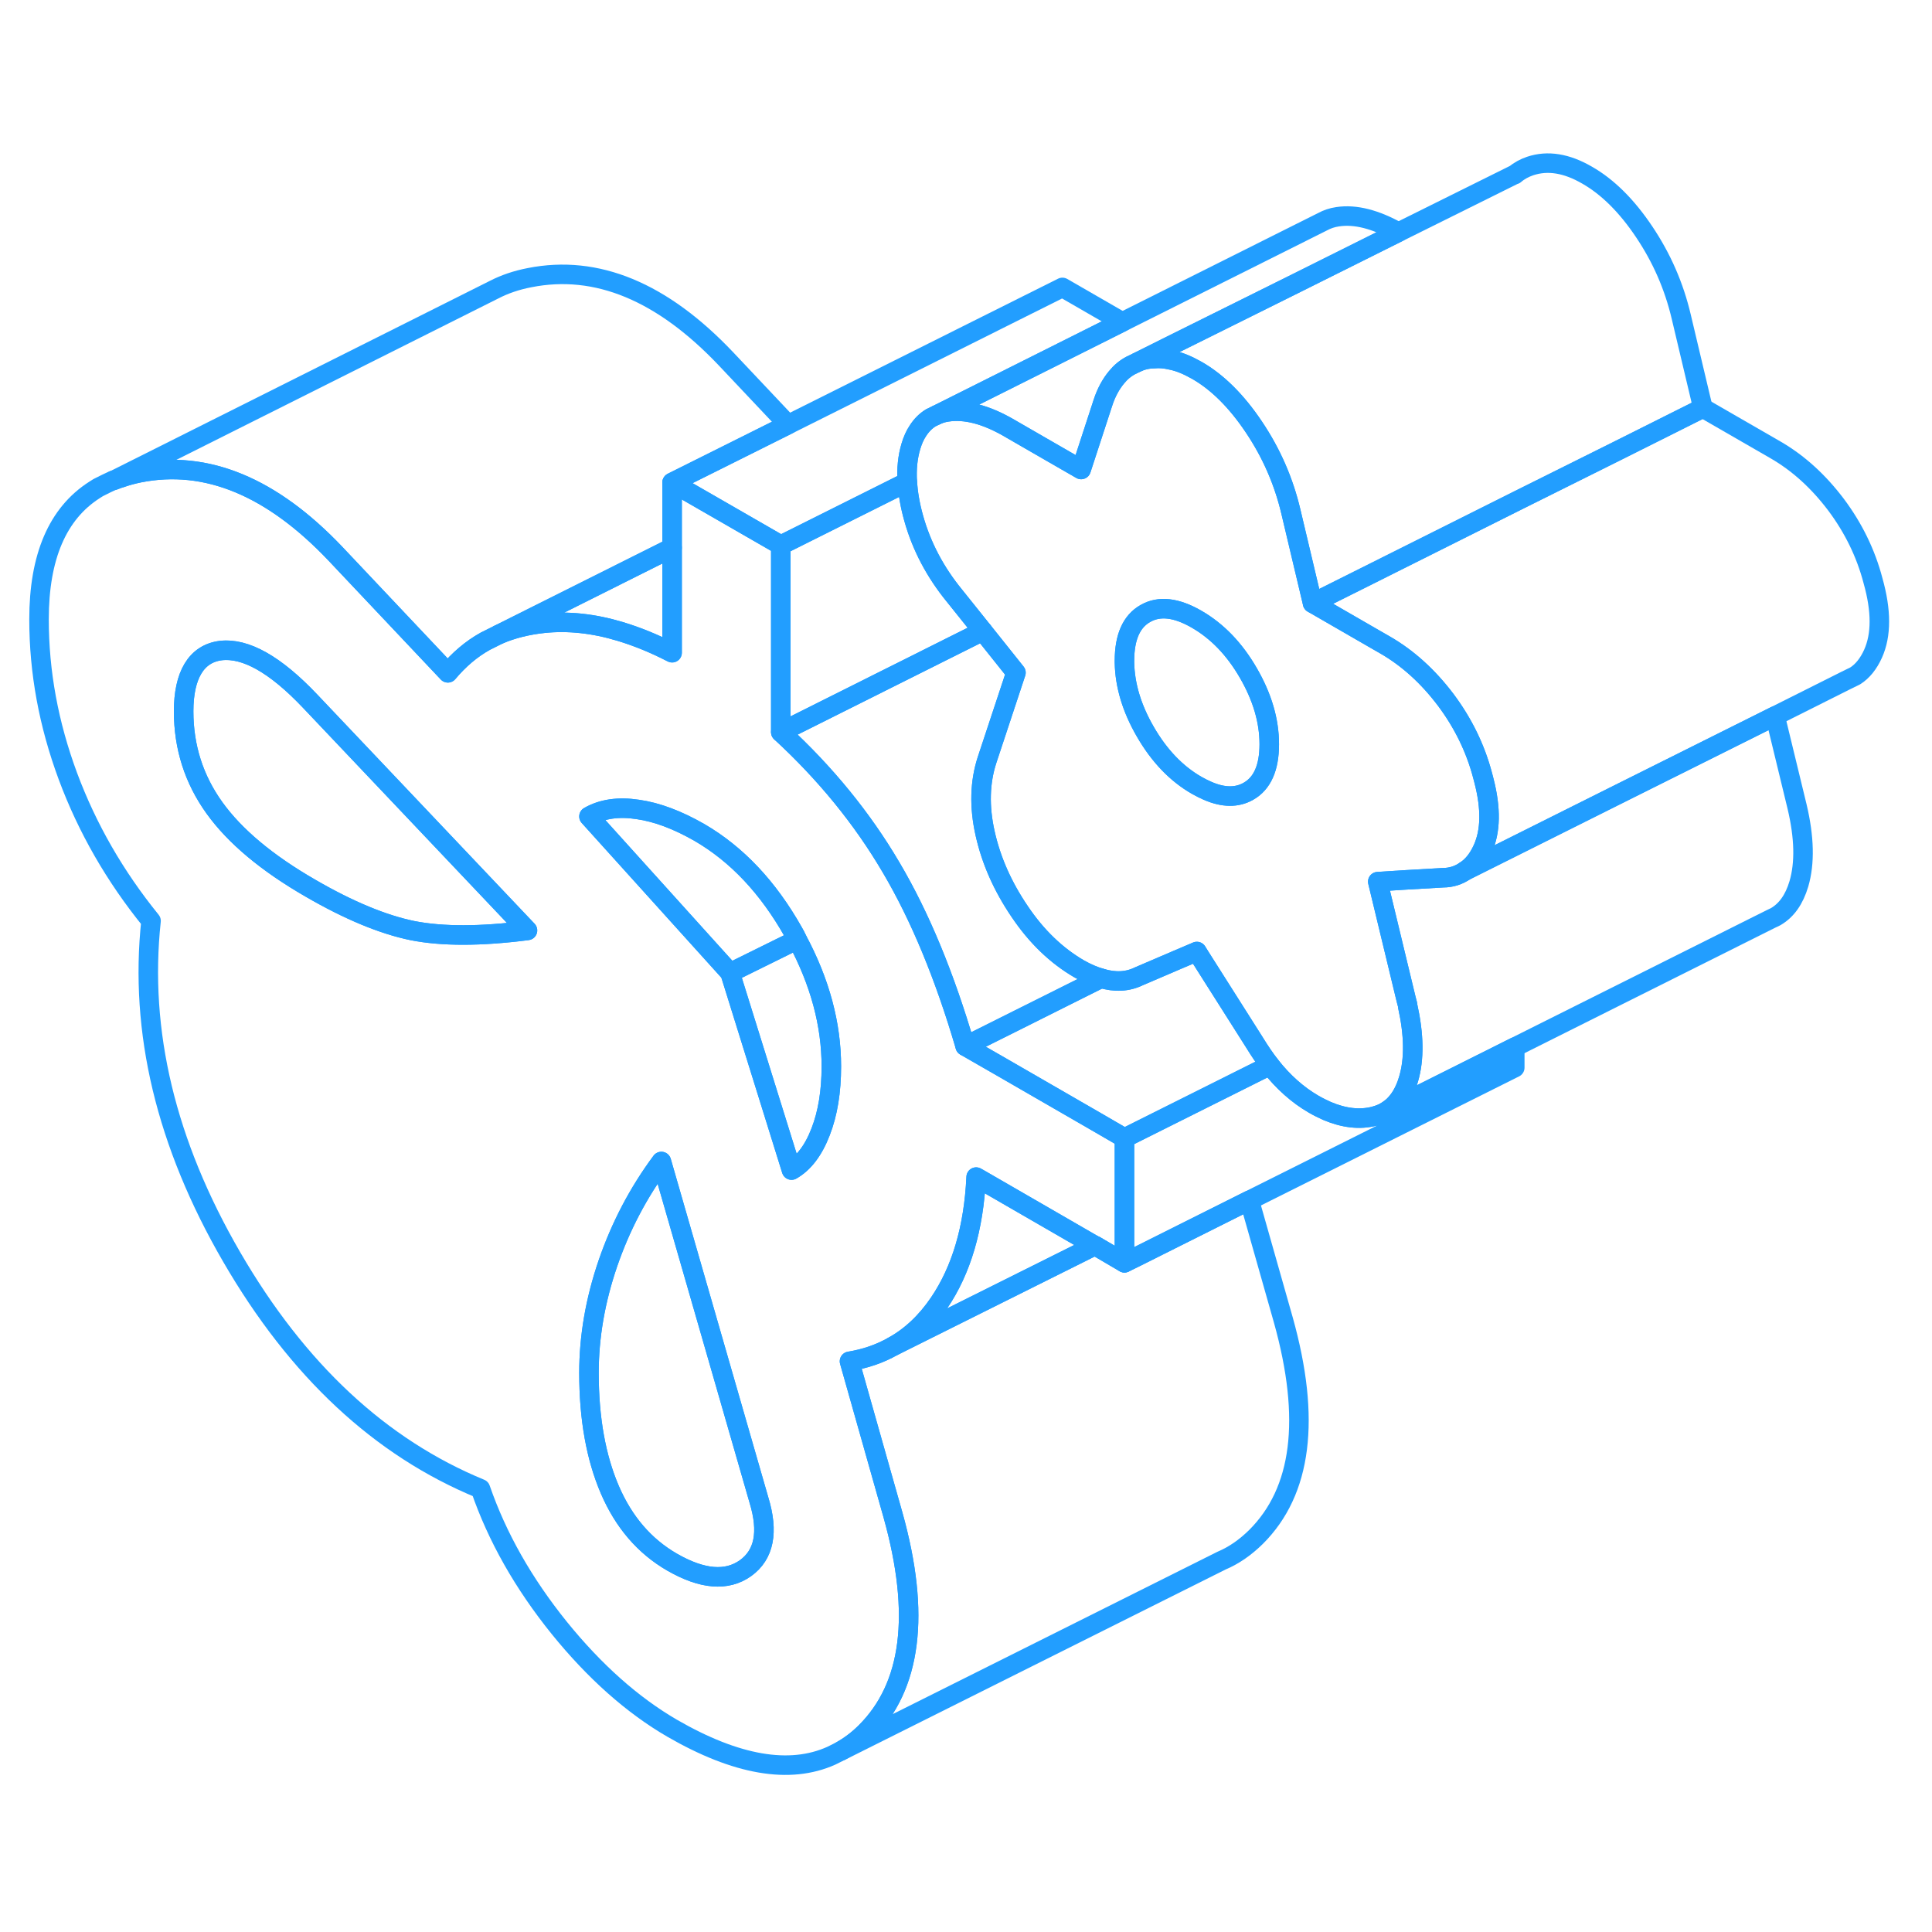 <svg width="48" height="48" viewBox="0 0 99 87" fill="none" xmlns="http://www.w3.org/2000/svg" stroke-width="1px" stroke-linecap="round" stroke-linejoin="round"><path d="M38.2 74.358C37.24 75.038 35.99 74.938 34.44 74.048C33.02 73.228 31.96 71.988 31.25 70.338C30.54 68.688 30.18 66.688 30.18 64.348C30.18 62.508 30.5 60.638 31.15 58.738C31.8 56.848 32.71 55.108 33.89 53.518L38.89 70.868C39.39 72.508 39.16 73.668 38.2 74.358Z" stroke="#229EFF" stroke-linejoin="round"/><path d="M27.03 41.678C24.62 41.987 22.66 41.987 21.14 41.688C19.63 41.377 17.88 40.657 15.9 39.508C13.68 38.227 12.04 36.858 10.99 35.398C9.94 33.938 9.41 32.288 9.41 30.448C9.41 28.608 10.05 27.497 11.31 27.337C12.58 27.188 14.11 28.047 15.9 29.938L27.03 41.678Z" stroke="#229EFF" stroke-linejoin="round"/><path d="M77.62 47.657V48.708L64.02 55.508L58.19 58.428L57.62 58.708V52.318L65.08 48.587C65.75 49.447 66.5 50.108 67.31 50.578C67.55 50.718 67.78 50.828 68 50.928C68.87 51.297 69.68 51.388 70.42 51.197C70.57 51.157 70.71 51.108 70.85 51.047L70.93 51.008L77.62 47.657Z" stroke="#229EFF" stroke-linejoin="round"/><path d="M92.18 39.288C91.94 40.097 91.54 40.657 90.98 40.977L90.73 41.097L77.62 47.657L70.93 51.008C71.05 50.938 71.16 50.867 71.27 50.778H71.28C71.69 50.438 71.99 49.947 72.18 49.288C72.48 48.267 72.46 47.028 72.13 45.538C72.13 45.477 72.11 45.417 72.09 45.347L72.03 45.108L70.6 39.178L72.03 39.087L73.94 38.977C74.37 38.977 74.75 38.847 75.07 38.627L82.65 34.837L90.96 30.688L92.09 35.347C92.46 36.917 92.49 38.227 92.18 39.288Z" stroke="#229EFF" stroke-linejoin="round"/><path d="M71.66 5.897L66.49 8.477L59.79 11.807L58.27 12.568L57.94 12.727C57.66 12.877 57.42 13.078 57.21 13.338C56.92 13.688 56.68 14.127 56.51 14.658L55.4 18.058L53.82 17.148L51.86 16.017L51.69 15.918C50.51 15.238 49.46 14.967 48.54 15.107C48.34 15.137 48.16 15.188 47.99 15.268L54.44 12.037L57.51 10.498L67.78 5.357C68 5.237 68.26 5.147 68.54 5.107C69.45 4.967 70.49 5.237 71.66 5.897Z" stroke="#229EFF" stroke-linejoin="round"/><path d="M95.98 27.497C95.75 28.008 95.44 28.398 95.06 28.637L94.59 28.867L90.96 30.688L82.65 34.837L75.07 38.627C75.45 38.388 75.75 38.008 75.98 37.498C76.39 36.587 76.41 35.428 76.04 33.998C76.02 33.928 76 33.847 75.98 33.767C75.61 32.347 74.97 31.047 74.08 29.858C73.18 28.668 72.15 27.727 70.97 27.047L70.5 26.777L67.26 24.907L70.48 23.297L77.87 19.598L82.95 17.067L87.26 14.908L90.97 17.047C92.15 17.727 93.18 18.668 94.08 19.858C94.97 21.047 95.61 22.348 95.98 23.767C96.41 25.297 96.41 26.538 95.98 27.497Z" stroke="#229EFF" stroke-linejoin="round"/><path d="M65.08 48.587L57.62 52.317L56.19 51.487L51.2 48.607L49.46 47.607L52.21 46.237L54.36 45.157L56.42 44.127C57.14 44.347 57.79 44.307 58.36 44.027L60.32 43.187L61.33 42.757L61.51 43.047L64.3 47.447C64.55 47.857 64.81 48.237 65.08 48.587Z" stroke="#229EFF" stroke-linejoin="round"/><path d="M76.04 33.998C76.02 33.928 76 33.847 75.98 33.767C75.61 32.347 74.97 31.047 74.08 29.858C73.18 28.668 72.15 27.727 70.97 27.047L70.5 26.778L67.26 24.907L66.15 20.227C65.78 18.657 65.15 17.218 64.25 15.878C63.36 14.548 62.38 13.578 61.33 12.978C60.87 12.718 60.43 12.528 60.01 12.448C59.71 12.378 59.42 12.348 59.14 12.378H59.13C58.88 12.378 58.64 12.428 58.41 12.508C58.36 12.527 58.32 12.548 58.27 12.568L57.94 12.728C57.66 12.878 57.42 13.078 57.21 13.338C56.92 13.688 56.68 14.127 56.51 14.658L55.4 18.058L53.82 17.148L51.86 16.017L51.69 15.918C50.51 15.238 49.46 14.968 48.54 15.108C48.34 15.138 48.16 15.188 47.99 15.268L47.7 15.408C47.44 15.568 47.22 15.787 47.04 16.067C46.89 16.288 46.77 16.558 46.68 16.858C46.51 17.418 46.45 18.028 46.49 18.698C46.53 19.268 46.63 19.888 46.82 20.558C47.22 21.988 47.92 23.318 48.91 24.528L50.36 26.338L52.06 28.468L50.58 32.938C50.21 34.068 50.17 35.328 50.48 36.708C50.79 38.097 51.38 39.428 52.25 40.708C53.11 41.987 54.13 42.968 55.3 43.648C55.69 43.868 56.06 44.028 56.42 44.128C57.14 44.348 57.79 44.308 58.36 44.028L60.32 43.188L61.33 42.758L61.51 43.047L64.3 47.448C64.55 47.858 64.81 48.238 65.08 48.588C65.75 49.448 66.5 50.108 67.31 50.578C67.55 50.718 67.78 50.828 68 50.928C68.87 51.298 69.68 51.388 70.42 51.198C70.57 51.158 70.71 51.108 70.85 51.048L70.93 51.008C71.05 50.938 71.16 50.868 71.27 50.778H71.28C71.69 50.438 71.99 49.947 72.18 49.288C72.48 48.267 72.46 47.028 72.13 45.538C72.13 45.478 72.11 45.418 72.09 45.348L72.03 45.108L70.6 39.178L72.03 39.087L73.94 38.977C74.37 38.977 74.75 38.848 75.07 38.628C75.45 38.388 75.75 38.008 75.98 37.498C76.39 36.587 76.41 35.428 76.04 33.998ZM63.97 34.547C63.39 34.877 62.7 34.878 61.89 34.528C61.71 34.448 61.52 34.358 61.33 34.248C60.28 33.648 59.4 32.727 58.69 31.497C58 30.308 57.64 29.118 57.62 27.948V27.858C57.62 26.648 57.98 25.838 58.69 25.438C59.4 25.028 60.28 25.128 61.33 25.738C62.38 26.348 63.26 27.258 63.97 28.488C64.68 29.718 65.04 30.927 65.04 32.138C65.04 33.347 64.68 34.148 63.97 34.547Z" stroke="#229EFF" stroke-linejoin="round"/><path d="M65.04 32.137C65.04 33.337 64.68 34.147 63.97 34.547C63.39 34.877 62.7 34.877 61.89 34.527C61.71 34.447 61.52 34.357 61.33 34.247C60.28 33.647 59.4 32.727 58.69 31.497C58 30.307 57.64 29.117 57.62 27.947V27.857C57.62 26.647 57.98 25.837 58.69 25.437C59.4 25.027 60.28 25.127 61.33 25.737C62.38 26.347 63.26 27.257 63.97 28.487C64.68 29.717 65.04 30.927 65.04 32.137Z" stroke="#229EFF" stroke-linejoin="round"/><path d="M50.36 26.337L40.01 31.517V21.938L46.49 18.698C46.53 19.267 46.63 19.887 46.82 20.558C47.22 21.988 47.92 23.317 48.91 24.527L50.36 26.337Z" stroke="#229EFF" stroke-linejoin="round"/><path d="M56.42 44.127L54.36 45.157L52.21 46.227L49.46 47.607C48.41 44.027 47.15 40.967 45.66 38.447C44.18 35.927 42.29 33.617 40.01 31.517L50.36 26.337L52.06 28.467L50.58 32.937C50.21 34.067 50.17 35.327 50.48 36.707C50.79 38.097 51.38 39.427 52.25 40.707C53.11 41.987 54.13 42.967 55.3 43.647C55.69 43.867 56.06 44.027 56.42 44.127Z" stroke="#229EFF" stroke-linejoin="round"/><path d="M87.26 14.907L82.95 17.067L77.87 19.597L70.48 23.297L67.26 24.907L66.15 20.227C65.78 18.657 65.15 17.217 64.25 15.877C63.36 14.547 62.38 13.577 61.33 12.977C60.87 12.717 60.43 12.527 60.01 12.447C59.71 12.377 59.42 12.347 59.14 12.377H59.13C58.88 12.377 58.64 12.427 58.41 12.507C58.36 12.527 58.32 12.547 58.27 12.567L59.79 11.807L66.49 8.477L71.66 5.897L77.6 2.947H77.62C77.85 2.747 78.12 2.607 78.41 2.507C79.31 2.207 80.28 2.367 81.33 2.977C82.38 3.577 83.36 4.547 84.25 5.877C85.15 7.217 85.78 8.657 86.15 10.227L87.26 14.907Z" stroke="#229EFF" stroke-linejoin="round"/><path d="M64.36 72.757C63.82 73.287 63.24 73.697 62.6 73.967L62.48 74.027L43.08 83.727C43.53 83.477 43.96 83.157 44.36 82.757C46.71 80.417 47.18 76.717 45.76 71.637L43.53 63.757C44.34 63.627 45.09 63.367 45.76 62.987L56.1 57.827H56.12L57.62 58.707L58.19 58.427L64.02 55.507L65.76 61.637C67.18 66.717 66.71 70.417 64.36 72.757Z" stroke="#229EFF" stroke-linejoin="round"/><path d="M56.19 51.487L51.2 48.607L49.46 47.607C48.41 44.027 47.15 40.967 45.66 38.447C44.18 35.927 42.29 33.617 40.01 31.517V21.937L34.99 19.047H34.98L34.44 18.727V27.447C33.53 26.977 32.64 26.617 31.78 26.357C30.42 25.947 29.11 25.807 27.86 25.937C27.02 26.027 26.25 26.217 25.55 26.517L24.87 26.857C24.15 27.257 23.51 27.807 22.95 28.477L17.2 22.387C13.93 18.937 10.57 17.547 7.14 18.227C6.8 18.297 6.46 18.387 6.16 18.497H6.14C6.03 18.537 5.92 18.577 5.82 18.617H5.79C5.67 18.677 5.56 18.727 5.45 18.777L5.03 18.987C4.97 19.027 4.9 19.067 4.84 19.107C2.95 20.317 2 22.527 2 25.737C2 28.437 2.49 31.107 3.48 33.777C4.47 36.437 5.89 38.907 7.74 41.187C7.13 46.857 8.5 52.597 11.87 58.407C15.24 64.217 19.49 68.177 24.62 70.287C25.48 72.777 26.83 75.147 28.65 77.407C30.47 79.657 32.41 81.377 34.44 82.557C37.73 84.457 40.46 84.927 42.6 83.967L43.08 83.727C43.53 83.477 43.96 83.157 44.36 82.757C46.71 80.417 47.18 76.717 45.76 71.637L43.53 63.757C44.34 63.627 45.09 63.367 45.76 62.987C46.68 62.477 47.46 61.737 48.12 60.767C49.26 59.087 49.9 56.937 50.02 54.317L50.18 54.407L56.1 57.827H56.12L57.62 58.707V52.317L56.19 51.487ZM21.14 41.687C19.63 41.377 17.88 40.657 15.9 39.507C13.68 38.227 12.04 36.857 10.99 35.397C9.94 33.937 9.41 32.287 9.41 30.447C9.41 28.607 10.05 27.497 11.31 27.337C12.58 27.187 14.11 28.047 15.9 29.937L27.03 41.677C24.62 41.987 22.66 41.987 21.14 41.687ZM38.2 74.357C37.24 75.037 35.99 74.937 34.44 74.047C33.02 73.227 31.96 71.987 31.25 70.337C30.54 68.687 30.18 66.687 30.18 64.347C30.18 62.507 30.5 60.637 31.15 58.737C31.8 56.847 32.71 55.107 33.89 53.517L38.89 70.867C39.39 72.507 39.16 73.667 38.2 74.357ZM42.05 51.997C41.68 52.957 41.18 53.607 40.56 53.957L37.41 43.847L30.18 35.837C30.86 35.447 31.69 35.327 32.68 35.477C33.67 35.617 34.72 36.017 35.84 36.657C37.75 37.767 39.36 39.467 40.66 41.777C40.73 41.897 40.8 42.027 40.85 42.147C42.02 44.327 42.6 46.497 42.6 48.647C42.6 49.927 42.42 51.047 42.05 51.997Z" stroke="#229EFF" stroke-linejoin="round"/><path d="M40.85 42.148L37.41 43.847L30.18 35.837C30.86 35.447 31.69 35.328 32.68 35.477C33.67 35.617 34.72 36.017 35.84 36.657C37.75 37.767 39.36 39.468 40.66 41.778C40.73 41.898 40.8 42.028 40.85 42.148Z" stroke="#229EFF" stroke-linejoin="round"/><path d="M42.6 48.648C42.6 49.928 42.42 51.047 42.05 51.998C41.68 52.958 41.18 53.608 40.56 53.958L37.41 43.847L40.85 42.148C42.02 44.328 42.6 46.498 42.6 48.648Z" stroke="#229EFF" stroke-linejoin="round"/><path d="M56.1 57.827L45.76 62.987C46.68 62.477 47.46 61.737 48.12 60.767C49.26 59.087 49.9 56.937 50.02 54.317L50.18 54.407L56.1 57.827Z" stroke="#229EFF" stroke-linejoin="round"/><path d="M57.51 10.498L54.44 12.037L47.99 15.268L47.7 15.408C47.44 15.568 47.22 15.787 47.04 16.067C46.89 16.288 46.77 16.558 46.68 16.858C46.51 17.418 46.45 18.027 46.49 18.698L40.01 21.938L34.99 19.047H34.98L34.44 18.727L34.55 18.668L40.38 15.758L54.44 8.728L57.51 10.498Z" stroke="#229EFF" stroke-linejoin="round"/><path d="M40.38 15.757L34.55 18.667L34.44 18.727V22.067L25.55 26.517L24.87 26.857C24.15 27.257 23.51 27.807 22.95 28.477L17.2 22.387C13.93 18.937 10.57 17.547 7.14 18.227C6.8 18.297 6.46 18.387 6.16 18.497H6.14C6.03 18.537 5.92 18.577 5.82 18.617L25.31 8.847C25.85 8.567 26.46 8.357 27.14 8.227C30.57 7.547 33.93 8.937 37.2 12.387L40.38 15.757Z" stroke="#229EFF" stroke-linejoin="round"/><path d="M34.44 22.067V27.447C33.53 26.977 32.64 26.617 31.78 26.357C30.42 25.947 29.11 25.807 27.86 25.937C27.02 26.027 26.25 26.217 25.55 26.517L34.44 22.067Z" stroke="#229EFF" stroke-linejoin="round"/></svg>